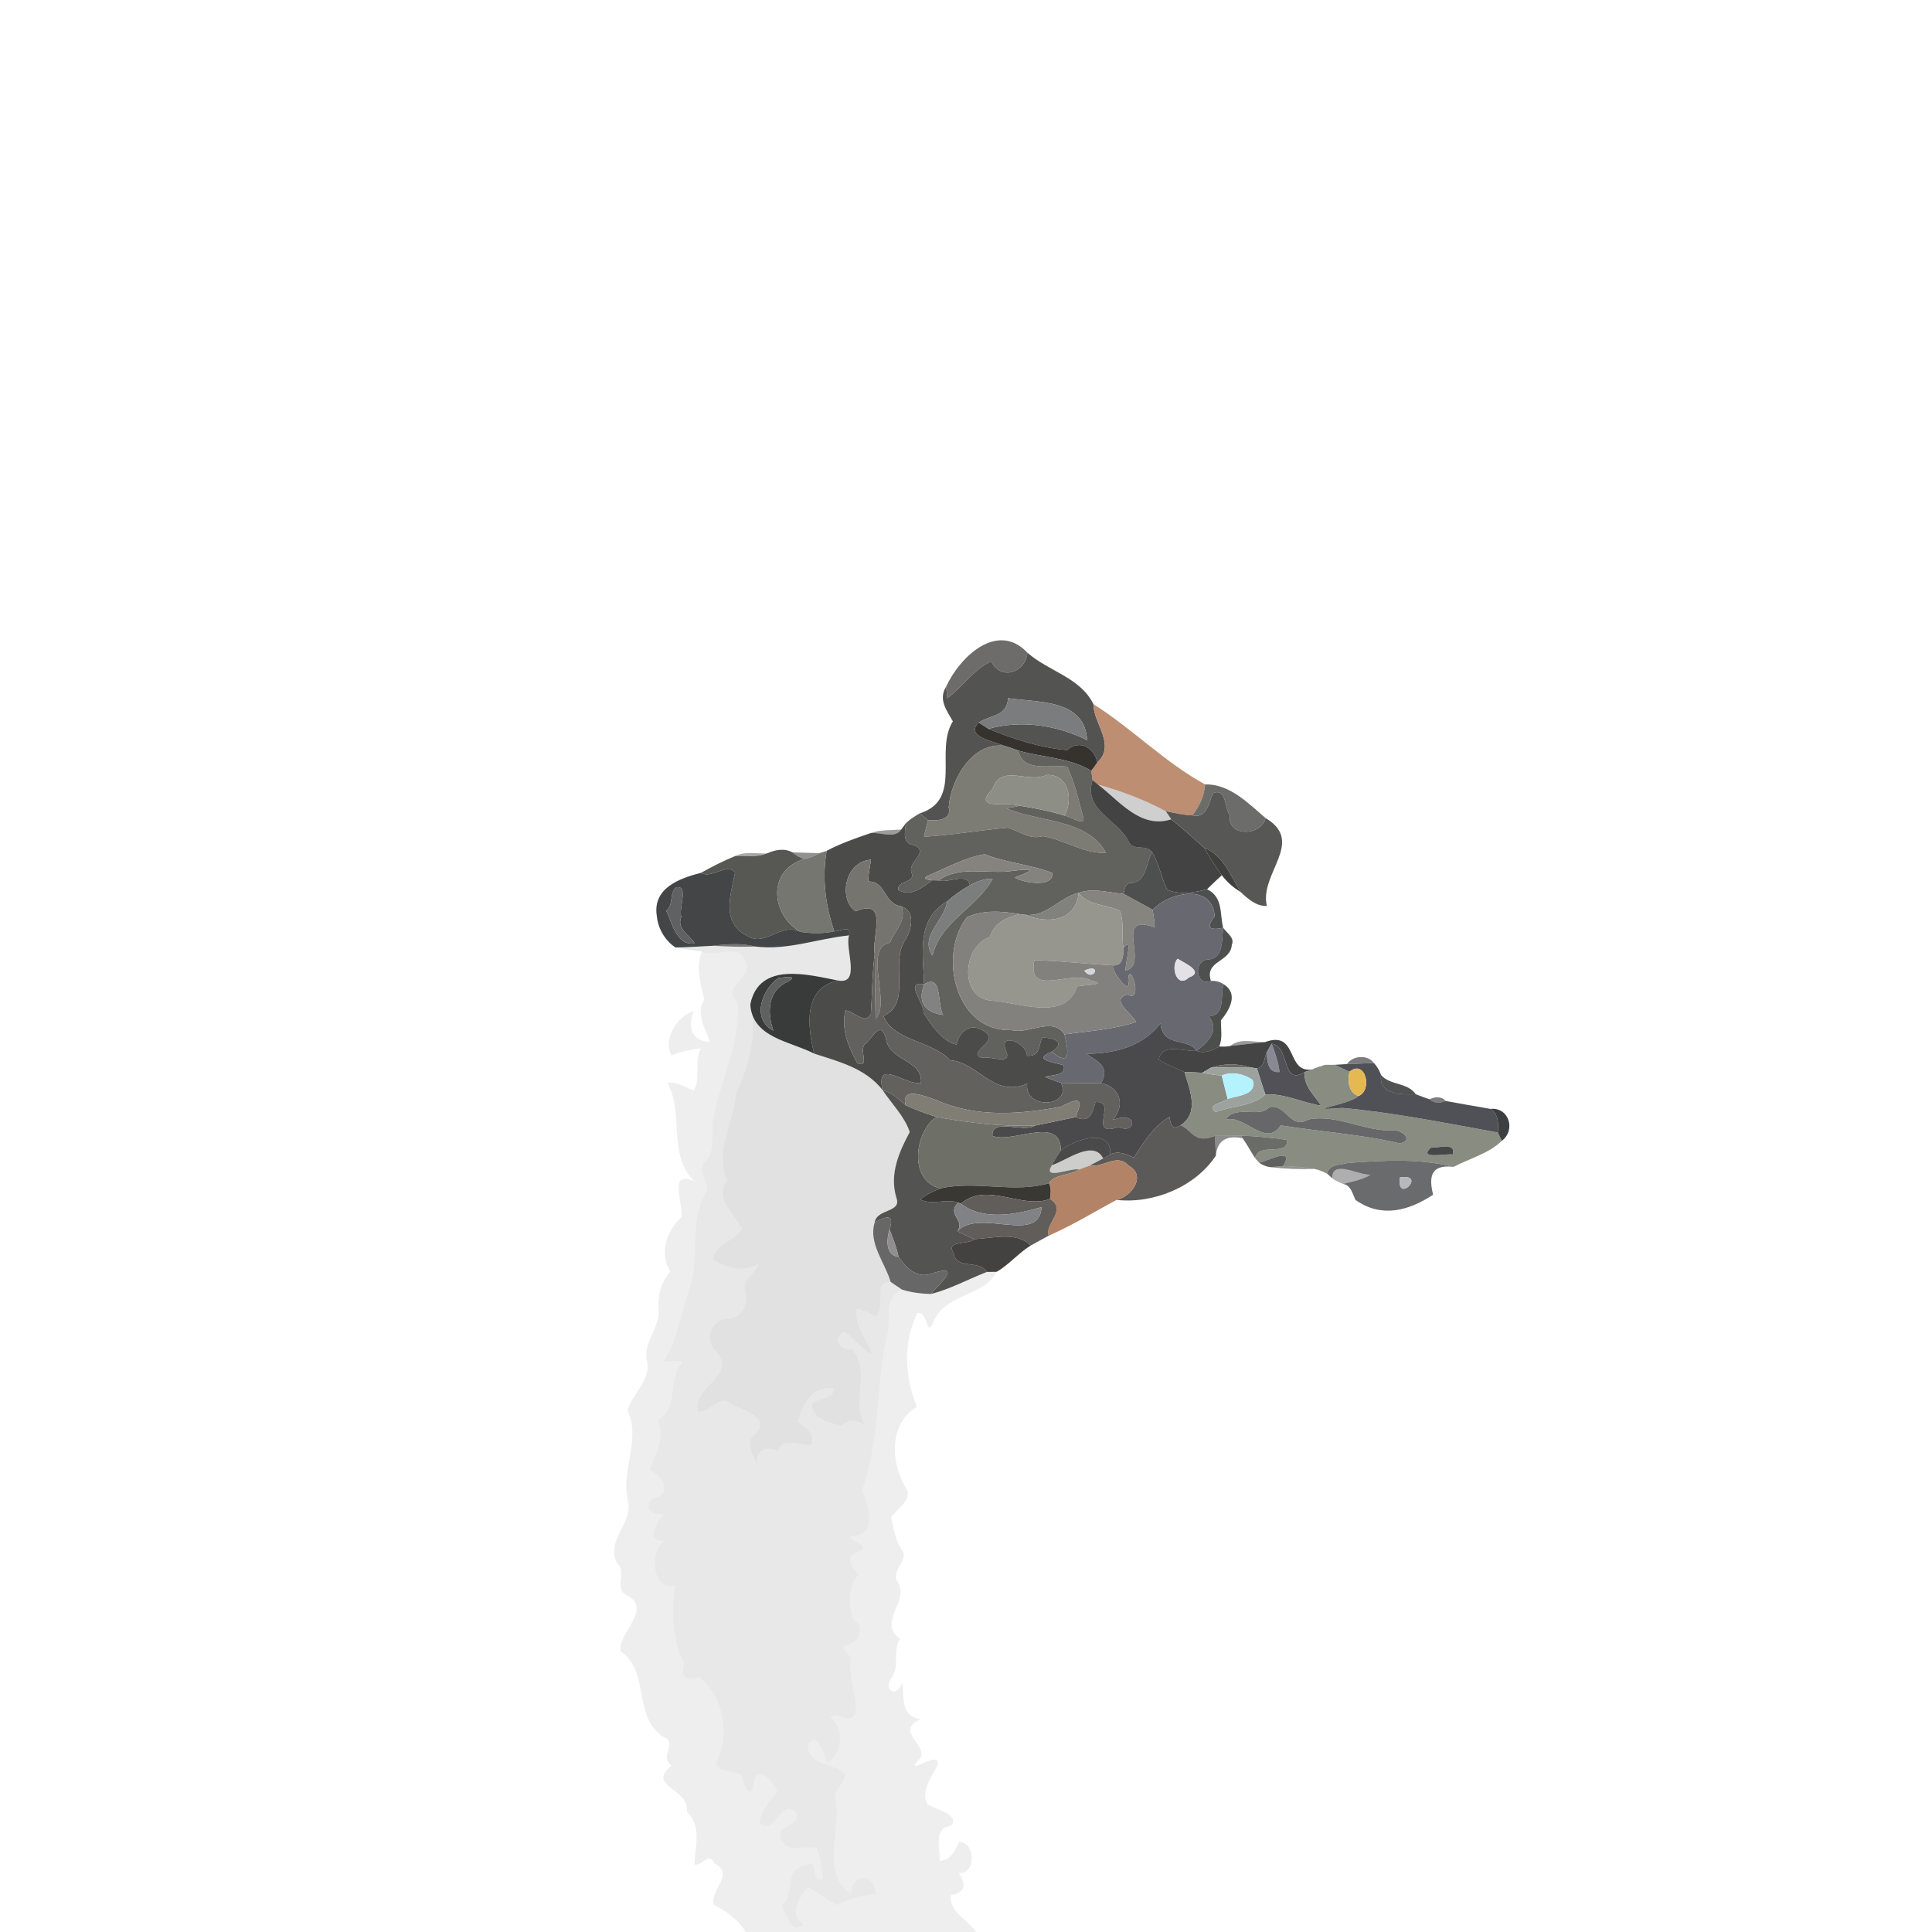 <?xml version="1.0" encoding="UTF-8" ?>
<!DOCTYPE svg PUBLIC "-//W3C//DTD SVG 1.1//EN" "http://www.w3.org/Graphics/SVG/1.1/DTD/svg11.dtd">
<svg width="512pt" height="512pt" viewBox="0 0 512 512" version="1.1" xmlns="http://www.w3.org/2000/svg">
<g id="#696867f7">
<path fill="#696867" opacity="0.97" d=" M 250.76 181.91 C 254.34 174.11 264.31 164.53 272.28 172.97 C 271.86 178.18 265.25 180.55 262.68 175.27 C 258.05 177.38 255.10 182.02 251.04 185.05 C 250.97 184.26 250.83 182.69 250.76 181.91 Z" />
</g>
<g id="#535351fb">
<path fill="#535351" opacity="1.00" d=" M 272.28 172.97 C 277.78 177.86 286.30 179.53 289.77 186.60 C 289.70 191.58 295.86 197.47 290.81 202.03 C 290.03 198.13 286.03 195.85 282.81 198.77 C 275.67 198.19 268.60 195.84 261.94 193.15 C 270.71 190.68 280.25 192.22 288.10 196.15 C 287.45 185.25 275.36 186.22 267.16 185.03 C 266.78 189.98 262.61 189.36 259.37 191.49 C 255.57 195.19 263.67 196.63 266.24 197.66 C 257.72 196.51 252.01 206.48 251.42 213.91 C 252.32 217.33 248.34 217.57 245.94 217.36 C 245.38 216.91 244.26 216.02 243.70 215.57 C 255.30 211.92 247.56 198.99 252.52 191.17 C 250.94 188.30 248.55 185.44 250.76 181.91 C 250.83 182.69 250.97 184.26 251.04 185.05 C 255.10 182.02 258.05 177.38 262.68 175.27 C 265.25 180.55 271.86 178.18 272.28 172.97 Z" />
</g>
<g id="#7a7c7dff">
<path fill="#7a7c7d" opacity="1.00" d=" M 267.16 185.03 C 275.36 186.22 287.45 185.25 288.10 196.15 C 280.25 192.22 270.71 190.68 261.94 193.15 C 261.30 192.73 260.01 191.90 259.37 191.49 C 262.61 189.36 266.78 189.98 267.16 185.03 Z" />
</g>
<g id="#bd8e71fb">
<path fill="#bd8e71" opacity="1.00" d=" M 290.81 202.03 C 295.86 197.47 289.70 191.58 289.77 186.60 C 300.04 193.10 308.68 202.04 319.35 207.87 C 319.17 210.93 317.85 213.71 315.96 216.08 C 313.58 216.01 311.26 215.43 308.94 214.98 C 303.25 211.91 297.17 209.64 290.95 207.90 C 290.60 207.60 289.90 207.02 289.54 206.73 C 289.42 205.91 289.30 205.09 289.19 204.27 C 289.75 203.54 290.29 202.79 290.81 202.03 Z" />
</g>
<g id="#36332fff">
<path fill="#36332f" opacity="1.00" d=" M 266.24 197.66 C 263.67 196.63 255.57 195.19 259.37 191.49 C 260.01 191.90 261.30 192.73 261.94 193.15 C 268.60 195.84 275.67 198.19 282.81 198.77 C 286.03 195.85 290.03 198.13 290.81 202.03 C 290.29 202.79 289.75 203.54 289.19 204.27 C 283.47 200.78 276.22 200.76 269.85 198.90 C 268.65 198.46 267.45 198.04 266.24 197.66 Z" />
</g>
<g id="#7c7c74ff">
<path fill="#7c7c74" opacity="1.00" d=" M 251.42 213.91 C 252.01 206.48 257.72 196.51 266.24 197.66 C 267.45 198.04 268.65 198.46 269.85 198.90 C 271.09 204.87 278.42 202.52 282.81 203.18 C 284.75 207.21 285.76 211.72 286.93 216.05 C 288.20 219.57 283.77 216.34 282.08 216.13 C 284.60 211.76 283.03 205.01 277.32 205.38 C 272.64 207.73 265.25 202.28 263.07 209.05 C 257.39 214.96 266.60 212.31 270.27 213.53 C 269.39 213.71 267.62 214.05 266.73 214.23 C 275.26 217.88 288.33 216.99 293.12 226.04 C 287.16 226.22 282.00 222.52 276.34 221.59 C 272.91 222.61 270.12 220.20 267.01 219.35 C 259.60 220.02 252.32 221.31 244.90 221.74 C 245.15 220.25 245.55 218.81 245.94 217.36 C 248.34 217.57 252.32 217.33 251.42 213.91 Z" />
</g>
<g id="#61615eff">
<path fill="#61615e" opacity="1.00" d=" M 269.85 198.90 C 276.22 200.76 283.47 200.78 289.19 204.27 C 289.30 205.09 289.42 205.91 289.54 206.73 C 287.05 214.78 296.11 217.05 299.11 222.97 C 300.12 225.66 303.81 223.60 305.31 225.83 C 303.71 228.57 303.87 233.49 300.00 233.98 C 298.17 233.89 298.01 235.49 297.77 236.90 C 293.81 236.57 289.71 235.23 285.85 236.61 C 280.77 237.83 277.41 243.02 271.78 242.44 C 271.38 242.39 270.58 242.29 270.17 242.25 C 265.58 241.47 260.62 241.08 256.26 243.06 C 248.49 252.98 253.14 273.57 268.02 272.97 C 272.49 274.23 278.96 269.28 282.10 274.11 C 283.24 278.72 283.75 282.91 278.75 278.73 C 282.54 276.29 279.41 274.89 276.18 275.01 C 275.16 277.33 275.73 280.01 272.16 279.79 C 272.17 276.22 264.47 273.44 266.57 278.38 C 268.40 282.59 262.50 279.67 260.14 280.35 C 256.31 278.68 264.59 276.15 261.34 273.67 C 257.61 270.56 254.11 273.17 253.52 276.84 C 249.54 275.92 246.88 271.66 244.71 268.37 C 245.19 266.23 239.39 259.79 244.91 260.85 C 242.92 266.16 245.65 268.35 249.95 268.98 C 248.26 266.10 249.84 257.87 244.91 260.85 C 244.65 253.06 242.68 243.65 251.01 238.88 C 250.49 243.81 243.58 248.05 247.10 253.22 C 249.36 244.08 258.82 240.63 263.07 232.86 C 260.90 232.84 258.89 233.58 257.03 234.62 C 256.40 231.01 251.30 234.17 248.71 233.31 C 254.01 229.52 260.99 231.44 267.04 230.95 C 277.50 229.57 271.22 231.55 268.91 232.55 C 271.51 234.12 279.32 235.22 278.87 231.32 C 273.03 229.09 266.71 228.67 260.93 226.39 C 255.73 227.25 250.95 229.94 246.14 231.97 C 244.58 232.66 244.89 233.09 247.07 233.28 C 244.39 235.21 241.50 237.73 238.05 235.88 C 237.65 233.17 242.63 234.17 241.60 231.34 C 240.32 228.38 246.53 225.88 242.27 223.96 C 239.16 223.67 239.72 220.77 240.09 218.13 C 241.15 217.10 242.42 216.32 243.70 215.57 C 244.26 216.02 245.38 216.91 245.94 217.36 C 245.55 218.81 245.15 220.25 244.90 221.74 C 252.32 221.31 259.60 220.02 267.01 219.35 C 270.12 220.20 272.91 222.61 276.34 221.59 C 282.00 222.52 287.16 226.22 293.12 226.04 C 288.33 216.99 275.26 217.88 266.73 214.23 C 267.62 214.05 269.39 213.71 270.27 213.53 C 274.25 214.15 278.23 214.94 282.08 216.13 C 283.77 216.34 288.20 219.57 286.93 216.05 C 285.76 211.72 284.75 207.21 282.81 203.18 C 278.42 202.52 271.09 204.87 269.85 198.90 Z" />
</g>
<g id="#8d8e85ff">
<path fill="#8d8e85" opacity="1.00" d=" M 263.07 209.05 C 265.25 202.28 272.64 207.73 277.32 205.38 C 283.03 205.01 284.60 211.76 282.08 216.13 C 278.23 214.94 274.25 214.15 270.27 213.53 C 266.60 212.31 257.39 214.96 263.07 209.05 Z" />
</g>
<g id="#040404c0">
<path fill="#040404" opacity="0.75" d=" M 299.11 222.97 C 296.11 217.05 287.05 214.78 289.54 206.73 C 289.90 207.02 290.60 207.60 290.95 207.90 C 296.55 212.13 302.23 219.79 310.40 217.12 C 313.41 219.53 316.25 222.15 319.16 224.69 C 320.50 227.23 322.11 229.61 323.80 231.94 C 322.46 233.14 321.16 234.40 319.88 235.66 C 316.43 236.57 312.82 237.20 309.33 235.81 C 307.72 232.59 307.22 228.91 305.31 225.83 C 303.81 223.60 300.12 225.66 299.11 222.97 Z" />
</g>
<g id="#07050431">
<path fill="#070504" opacity="0.19" d=" M 290.95 207.90 C 297.17 209.64 303.25 211.91 308.94 214.98 C 309.30 215.52 310.03 216.58 310.40 217.12 C 302.23 219.79 296.55 212.13 290.95 207.90 Z" />
</g>
<g id="#696967fa">
<path fill="#696967" opacity="0.98" d=" M 319.35 207.87 C 325.85 207.72 330.82 212.88 335.38 216.79 C 334.34 221.60 325.17 221.90 325.91 216.04 C 324.50 214.36 325.13 208.68 321.44 210.20 C 320.39 212.78 319.76 217.02 315.96 216.08 C 317.85 213.71 319.17 210.93 319.35 207.87 Z" />
</g>
<g id="#575755fb">
<path fill="#575755" opacity="1.00" d=" M 321.44 210.20 C 325.13 208.68 324.50 214.36 325.91 216.04 C 325.17 221.90 334.34 221.60 335.38 216.79 C 346.04 223.13 333.68 231.42 335.73 240.10 C 332.88 240.18 330.70 238.18 328.75 236.38 C 326.10 232.08 324.25 226.68 319.16 224.69 C 316.25 222.15 313.41 219.53 310.40 217.12 C 310.03 216.58 309.30 215.52 308.94 214.98 C 311.26 215.43 313.58 216.01 315.96 216.08 C 319.76 217.02 320.39 212.78 321.44 210.20 Z" />
</g>
<g id="#4b4c4afd">
<path fill="#4b4c4a" opacity="1.00" d=" M 238.83 219.83 C 239.15 219.40 239.77 218.56 240.09 218.13 C 239.72 220.77 239.16 223.67 242.27 223.96 C 246.53 225.88 240.32 228.38 241.60 231.34 C 242.63 234.17 237.65 233.17 238.05 235.88 C 241.50 237.73 244.39 235.21 247.07 233.28 C 247.48 233.29 248.30 233.30 248.71 233.31 C 251.30 234.17 256.40 231.01 257.03 234.62 C 254.87 235.81 252.85 237.24 251.01 238.88 C 242.68 243.65 244.65 253.06 244.91 260.85 C 239.39 259.79 245.19 266.23 244.71 268.37 C 246.88 271.66 249.54 275.92 253.52 276.84 C 254.11 273.17 257.61 270.56 261.34 273.67 C 264.59 276.15 256.31 278.68 260.14 280.35 C 262.50 279.67 268.40 282.59 266.57 278.38 C 264.47 273.44 272.17 276.22 272.16 279.79 C 275.73 280.01 275.16 277.33 276.18 275.01 C 279.41 274.89 282.54 276.29 278.75 278.73 C 273.42 280.87 279.03 281.42 281.90 282.30 C 282.63 285.18 278.63 284.82 276.86 285.39 C 278.28 285.96 279.74 286.45 281.19 286.97 C 284.21 293.54 271.30 294.18 272.22 287.18 C 263.17 291.04 259.26 281.49 251.82 280.99 C 246.86 275.70 236.92 276.01 234.11 269.24 C 241.83 265.84 235.66 255.23 239.96 248.99 C 241.59 246.35 242.68 241.57 238.96 240.21 C 234.09 239.59 234.88 233.44 230.09 233.62 C 230.08 231.67 230.56 229.76 230.82 227.83 C 223.74 228.32 222.16 238.46 226.76 241.51 C 235.70 237.75 230.93 248.40 231.81 252.79 C 231.13 258.09 231.16 263.44 230.78 268.77 C 229.14 271.77 226.31 267.85 224.03 267.79 C 222.88 272.81 224.86 277.50 227.21 281.76 C 230.81 283.21 227.28 277.84 229.47 276.52 C 231.25 275.02 233.63 269.67 234.95 275.99 C 236.31 281.15 244.68 281.13 244.06 287.04 C 239.68 287.55 232.00 280.29 233.90 288.89 C 229.39 283.11 222.40 281.37 215.79 279.23 C 213.91 272.03 212.87 261.47 222.26 259.88 C 228.18 260.80 223.87 251.43 225.00 247.89 C 225.74 244.97 222.65 246.83 221.10 246.81 C 218.71 239.90 217.82 232.61 219.07 225.47 C 222.80 223.52 226.78 222.11 230.75 220.77 C 233.42 220.49 237.11 222.37 238.83 219.83 Z" />
</g>
<g id="#1516156c">
<path fill="#151615" opacity="0.42" d=" M 230.75 220.77 C 233.34 219.84 236.11 220.05 238.83 219.83 C 237.11 222.37 233.42 220.49 230.75 220.77 Z" />
</g>
<g id="#575754fc">
<path fill="#575754" opacity="1.00" d=" M 203.23 226.17 C 205.43 225.21 207.80 224.70 210.04 225.89 C 210.93 226.69 211.94 227.28 213.08 227.66 C 203.08 230.71 204.45 242.61 212.11 246.95 C 206.76 244.35 202.91 251.12 197.99 247.99 C 191.03 244.51 193.64 237.11 194.80 231.19 C 192.53 228.57 188.77 232.98 185.73 231.33 C 188.68 229.67 191.70 228.14 194.83 226.86 C 197.63 226.76 200.57 227.28 203.23 226.17 Z" />
</g>
<g id="#363635f3">
<path fill="#363635" opacity="0.95" d=" M 319.16 224.69 C 324.25 226.68 326.10 232.08 328.75 236.38 C 326.85 235.20 325.13 233.74 323.80 231.94 C 322.11 229.61 320.50 227.23 319.16 224.69 Z" />
</g>
<g id="#1413135e">
<path fill="#141313" opacity="0.37" d=" M 194.83 226.86 C 197.44 225.57 200.40 226.25 203.23 226.17 C 200.57 227.28 197.63 226.76 194.83 226.86 Z" />
</g>
<g id="#23242380">
<path fill="#232423" opacity="0.50" d=" M 210.04 225.89 C 211.81 225.95 215.36 226.06 217.13 226.11 C 215.88 226.87 214.49 227.35 213.08 227.66 C 211.94 227.28 210.93 226.69 210.04 225.89 Z" />
</g>
<g id="#75766fff">
<path fill="#75766f" opacity="1.00" d=" M 217.13 226.11 C 217.61 225.95 218.58 225.63 219.07 225.47 C 217.82 232.61 218.71 239.90 221.10 246.81 C 218.13 247.48 215.10 247.41 212.11 246.95 C 204.45 242.61 203.08 230.71 213.08 227.66 C 214.49 227.35 215.88 226.87 217.13 226.11 Z" />
</g>
<g id="#85837dff">
<path fill="#85837d" opacity="1.00" d=" M 246.14 231.97 C 250.95 229.94 255.73 227.25 260.93 226.39 C 266.71 228.67 273.03 229.09 278.87 231.32 C 279.32 235.22 271.51 234.12 268.91 232.55 C 271.22 231.55 277.50 229.57 267.04 230.95 C 260.99 231.44 254.01 229.52 248.71 233.31 C 248.30 233.30 247.48 233.29 247.07 233.28 C 244.89 233.09 244.58 232.66 246.14 231.97 Z" />
</g>
<g id="#474949f5">
<path fill="#474949" opacity="0.96" d=" M 305.31 225.83 C 307.22 228.91 307.72 232.59 309.33 235.81 C 312.82 237.20 316.43 236.57 319.88 235.66 C 324.19 237.72 323.22 242.23 324.16 245.88 C 320.51 246.65 319.53 245.84 321.89 242.87 C 321.42 234.05 309.93 236.32 305.47 241.11 C 302.89 239.72 300.35 238.27 297.77 236.90 C 298.01 235.49 298.17 233.89 300.00 233.98 C 303.87 233.49 303.71 228.57 305.31 225.83 Z" />
</g>
<g id="#76746eff">
<path fill="#76746e" opacity="1.00" d=" M 226.76 241.51 C 222.16 238.46 223.74 228.32 230.82 227.83 C 230.56 229.76 230.08 231.67 230.09 233.62 C 234.88 233.44 234.09 239.59 238.96 240.21 C 240.21 244.31 237.08 246.53 235.86 249.81 C 228.53 251.05 236.27 266.03 232.04 269.98 C 231.92 264.24 231.88 258.52 231.81 252.79 C 230.93 248.40 235.70 237.75 226.76 241.51 Z" />
</g>
<g id="#3f4041f8">
<path fill="#3f4041" opacity="0.97" d=" M 185.73 231.33 C 188.77 232.98 192.53 228.57 194.80 231.19 C 193.64 237.11 191.03 244.51 197.99 247.99 C 202.91 251.12 206.76 244.35 212.11 246.95 C 215.10 247.41 218.13 247.48 221.10 246.81 C 222.65 246.83 225.74 244.97 225.00 247.89 C 216.70 248.74 208.66 251.90 200.22 250.85 C 196.41 249.87 192.55 250.19 188.71 250.65 C 185.46 250.82 182.24 251.05 178.99 251.09 C 176.17 249.18 174.38 246.08 174.06 242.71 C 172.92 235.45 179.91 232.78 185.73 231.33 M 179.21 235.14 C 177.28 236.72 178.60 239.91 176.52 241.36 C 177.75 243.11 178.94 250.88 184.13 250.02 C 182.68 247.70 179.23 246.18 180.54 243.00 C 179.83 240.65 182.57 234.52 179.21 235.14 Z" />
</g>
<g id="#7c7d7dff">
<path fill="#7c7d7d" opacity="1.00" d=" M 257.03 234.62 C 258.89 233.58 260.90 232.84 263.07 232.86 C 258.82 240.63 249.36 244.08 247.10 253.22 C 243.58 248.05 250.49 243.81 251.01 238.88 C 252.85 237.24 254.87 235.81 257.03 234.62 Z" />
</g>
<g id="#606163ff">
<path fill="#606163" opacity="1.00" d=" M 179.21 235.14 C 182.57 234.52 179.83 240.65 180.54 243.00 C 179.23 246.18 182.68 247.70 184.13 250.02 C 178.94 250.88 177.75 243.11 176.52 241.36 C 178.60 239.91 177.28 236.72 179.21 235.14 Z" />
</g>
<g id="#85847fff">
<path fill="#85847f" opacity="1.00" d=" M 285.85 236.61 C 289.71 235.23 293.81 236.57 297.77 236.90 C 300.35 238.27 302.89 239.72 305.47 241.11 C 305.72 242.65 305.95 244.20 306.01 245.77 C 294.66 241.59 304.89 255.71 298.28 257.22 C 298.20 254.90 300.42 247.81 297.74 251.20 C 297.05 247.98 298.08 244.45 296.73 241.37 C 293.19 239.59 288.32 240.09 285.85 236.61 Z" />
</g>
<g id="#81817dff">
<path fill="#81817d" opacity="1.00" d=" M 271.78 242.44 C 277.41 243.02 280.77 237.83 285.85 236.61 C 285.13 244.19 277.59 244.91 271.78 242.44 Z" />
</g>
<g id="#96958eff">
<path fill="#96958e" opacity="1.00" d=" M 285.85 236.61 C 288.32 240.09 293.19 239.59 296.73 241.37 C 298.08 244.45 297.05 247.98 297.74 251.20 C 297.76 253.01 297.65 256.03 295.13 255.83 C 288.12 255.48 281.14 254.63 274.12 254.45 C 272.08 264.56 283.74 256.84 289.08 259.84 C 293.80 260.91 288.43 260.92 285.45 261.39 C 282.31 270.95 269.67 265.48 262.78 265.19 C 254.08 264.47 255.10 250.73 262.32 248.30 C 263.45 244.60 266.68 243.14 270.17 242.25 C 270.58 242.29 271.38 242.39 271.78 242.44 C 277.59 244.91 285.13 244.19 285.85 236.61 Z" />
</g>
<g id="#676870ff">
<path fill="#676870" opacity="1.00" d=" M 305.47 241.11 C 309.93 236.32 321.42 234.05 321.89 242.87 C 319.53 245.84 320.51 246.65 324.16 245.88 C 323.75 248.90 324.35 254.08 320.15 254.27 C 316.26 254.43 316.71 261.50 320.90 259.95 C 322.17 259.88 323.29 260.17 324.26 260.83 C 323.33 263.88 324.87 269.03 320.37 269.35 C 323.33 272.98 320.12 276.30 317.08 278.48 C 314.99 274.96 308.06 277.69 307.55 271.20 C 302.70 277.43 295.38 279.23 287.80 279.26 C 290.96 281.25 294.27 282.80 291.79 287.04 C 288.24 287.00 284.73 287.04 281.19 286.97 C 279.74 286.45 278.28 285.96 276.86 285.39 C 278.63 284.82 282.63 285.18 281.90 282.30 C 279.03 281.42 273.42 280.87 278.75 278.73 C 283.75 282.91 283.24 278.72 282.10 274.11 C 288.44 273.26 294.96 272.85 301.07 270.84 C 300.05 268.63 294.05 264.98 298.72 263.55 C 303.41 266.13 299.02 253.47 298.98 260.05 C 299.83 264.58 293.76 256.31 295.13 255.83 C 297.65 256.03 297.76 253.01 297.74 251.20 C 300.42 247.81 298.20 254.90 298.28 257.22 C 304.89 255.71 294.66 241.59 306.01 245.77 C 305.95 244.20 305.72 242.65 305.47 241.11 M 312.10 254.08 C 310.11 255.95 311.85 262.15 315.03 259.06 C 319.35 257.54 313.88 255.24 312.10 254.08 Z" />
</g>
<g id="#62615eff">
<path fill="#62615e" opacity="1.00" d=" M 238.96 240.21 C 242.68 241.57 241.59 246.35 239.96 248.99 C 235.66 255.23 241.83 265.84 234.11 269.24 C 236.92 276.01 246.86 275.70 251.82 280.99 C 259.26 281.49 263.17 291.04 272.22 287.18 C 271.30 294.18 284.21 293.54 281.19 286.97 C 284.73 287.04 288.24 287.00 291.79 287.04 C 296.97 288.10 298.25 292.88 294.93 296.77 C 302.15 294.24 300.78 300.90 296.53 298.62 C 287.75 301.72 296.52 291.38 290.28 292.08 C 289.57 295.08 288.65 297.74 285.09 296.05 C 285.75 293.76 288.29 289.38 281.19 293.29 C 270.29 295.32 258.74 296.22 248.32 291.60 C 245.74 290.77 238.67 287.52 239.99 292.90 C 238.17 291.26 236.36 289.51 233.90 288.89 C 232.00 280.29 239.68 287.55 244.06 287.04 C 244.68 281.13 236.31 281.15 234.95 275.99 C 233.63 269.67 231.25 275.02 229.47 276.52 C 227.28 277.84 230.81 283.21 227.21 281.76 C 224.86 277.50 222.88 272.81 224.03 267.79 C 226.31 267.85 229.14 271.77 230.78 268.77 C 231.16 263.44 231.13 258.09 231.81 252.79 C 231.88 258.52 231.92 264.24 232.04 269.98 C 236.27 266.03 228.53 251.05 235.86 249.81 C 237.08 246.53 240.21 244.31 238.96 240.21 Z" />
</g>
<g id="#82817eff">
<path fill="#82817e" opacity="1.00" d=" M 256.26 243.06 C 260.62 241.08 265.58 241.47 270.17 242.25 C 266.68 243.14 263.45 244.60 262.32 248.30 C 255.10 250.73 254.08 264.47 262.78 265.19 C 269.67 265.48 282.31 270.95 285.45 261.39 C 288.43 260.92 293.80 260.91 289.08 259.84 C 283.74 256.84 272.08 264.56 274.12 254.45 C 281.14 254.63 288.12 255.48 295.13 255.83 C 293.76 256.31 299.83 264.58 298.98 260.05 C 299.02 253.47 303.41 266.13 298.72 263.55 C 294.05 264.98 300.05 268.63 301.07 270.84 C 294.96 272.85 288.44 273.26 282.10 274.11 C 278.96 269.28 272.49 274.23 268.02 272.97 C 253.14 273.57 248.49 252.98 256.26 243.06 M 287.34 257.24 C 289.81 260.55 292.24 254.97 287.34 257.24 Z" />
</g>
<g id="#3d3e3ee9">
<path fill="#3d3e3e" opacity="0.91" d=" M 324.16 245.88 C 325.10 247.23 327.30 248.53 326.44 250.40 C 326.12 255.07 319.14 254.51 320.90 259.95 C 316.71 261.50 316.26 254.43 320.15 254.27 C 324.35 254.08 323.75 248.90 324.16 245.88 Z" />
</g>
<g id="#00000017">
<path fill="#000000" opacity="0.09" d=" M 200.22 250.85 C 208.66 251.90 216.70 248.74 225.00 247.89 C 223.87 251.43 228.18 260.80 222.26 259.88 C 214.13 258.29 201.17 254.72 198.84 266.14 C 200.56 274.33 198.71 282.24 195.00 289.86 C 194.59 297.57 189.04 305.32 192.80 312.84 C 188.89 317.37 194.74 321.69 196.70 325.71 C 194.59 328.84 189.30 329.92 189.01 333.78 C 192.85 336.13 197.01 337.29 201.08 334.82 C 200.43 337.48 196.86 338.84 197.40 341.76 C 198.45 345.06 196.99 349.04 193.28 349.47 C 188.69 349.35 186.19 354.87 189.82 358.16 C 195.45 364.70 183.48 367.32 184.95 374.09 C 188.44 374.60 190.52 369.04 193.81 372.16 C 196.95 373.54 204.52 375.84 200.13 380.12 C 197.05 382.32 199.71 385.56 200.70 388.17 C 200.41 384.48 202.17 382.96 206.37 384.55 C 207.36 380.43 212.02 383.27 215.01 382.89 C 215.87 379.85 213.69 378.20 211.38 376.83 C 212.83 371.88 215.06 367.25 221.08 367.94 C 220.85 370.85 216.91 370.37 215.11 372.07 C 215.34 376.15 219.62 376.92 222.85 377.78 C 224.97 376.22 227.15 376.14 229.24 377.83 C 225.20 371.21 231.15 363.89 225.70 357.40 C 222.27 358.09 220.33 354.19 223.96 352.89 C 226.36 354.95 228.45 357.39 231.16 359.08 C 229.85 354.98 226.39 351.46 226.98 346.88 C 228.85 347.02 230.44 348.05 232.09 348.82 C 234.88 346.40 231.16 339.39 236.03 339.73 C 237.03 340.41 238.03 341.08 239.04 341.76 C 233.44 344.38 236.72 350.24 234.79 354.62 C 232.17 368.06 233.13 382.13 228.38 395.05 C 230.14 398.87 232.60 405.55 226.89 407.00 C 221.10 407.38 232.63 409.42 227.23 411.26 C 223.81 412.59 225.63 415.53 227.57 417.29 C 224.47 420.47 224.99 425.25 225.95 429.07 C 229.12 430.58 227.91 435.11 224.78 435.78 C 221.76 436.06 224.99 438.12 225.49 439.50 C 224.69 444.34 226.98 449.00 226.78 453.72 C 225.39 457.64 222.13 453.21 220.02 455.09 C 223.67 458.30 223.42 464.22 219.35 467.00 C 218.10 465.03 217.12 458.68 214.11 462.20 C 213.76 468.12 221.01 466.94 223.85 470.23 C 224.12 472.83 220.25 474.45 221.50 477.35 C 222.92 485.53 217.29 496.32 225.53 501.92 C 225.82 496.27 231.81 496.31 232.07 501.88 C 228.56 502.40 225.12 502.99 221.97 504.86 C 219.22 503.49 216.79 501.57 214.11 500.11 C 211.70 503.08 208.82 507.19 212.99 510.00 C 209.51 513.01 208.50 507.27 207.17 504.98 C 211.04 501.75 207.36 495.72 213.38 494.39 C 217.49 491.85 214.40 499.11 218.06 497.99 C 217.94 495.15 217.40 492.31 216.39 489.65 C 213.17 488.98 209.07 491.34 207.18 487.71 C 204.85 483.27 212.72 484.37 210.88 480.21 C 206.76 476.43 205.22 487.03 201.15 482.93 C 201.98 479.86 203.86 477.28 205.98 474.98 C 205.15 471.91 200.03 466.96 199.73 472.87 C 198.76 477.49 196.82 472.52 196.50 470.35 C 194.00 468.99 188.02 469.81 190.55 465.47 C 193.37 458.34 191.21 448.65 185.04 444.36 C 181.53 445.66 180.40 444.34 181.31 440.79 C 178.06 434.65 177.90 426.96 178.91 420.05 C 173.32 422.17 171.69 411.71 176.01 408.40 C 170.69 408.47 174.20 403.49 175.85 401.15 C 172.28 402.40 170.15 398.07 173.83 396.80 C 178.39 395.60 175.19 390.71 172.16 389.66 C 173.85 385.42 176.14 381.37 174.43 376.44 C 180.14 372.57 176.77 365.50 180.93 360.88 C 179.26 360.43 177.52 360.80 175.83 360.80 C 179.60 355.08 180.42 347.96 182.76 341.57 C 185.48 333.46 182.60 324.39 186.76 316.68 C 188.89 313.81 184.35 310.52 186.86 307.86 C 190.02 304.75 188.22 299.85 189.12 295.99 C 191.07 285.87 196.49 275.84 195.45 265.47 C 190.89 261.10 200.16 259.14 197.44 254.64 C 195.78 249.70 189.76 253.87 185.99 252.16 C 183.64 251.87 181.31 251.51 178.99 251.09 C 182.24 251.05 185.46 250.82 188.71 250.65 C 192.53 250.82 196.38 250.99 200.22 250.85 Z" />
</g>
<g id="#18171497">
<path fill="#181714" opacity="0.59" d=" M 188.71 250.65 C 192.55 250.19 196.41 249.87 200.22 250.85 C 196.38 250.99 192.53 250.82 188.71 250.65 Z" />
</g>
<g id="#00000011">
<path fill="#000000" opacity="0.07" d=" M 185.99 252.16 C 189.76 253.87 195.78 249.70 197.44 254.64 C 200.16 259.14 190.89 261.10 195.45 265.47 C 196.49 275.84 191.07 285.87 189.12 295.99 C 188.22 299.85 190.02 304.75 186.86 307.86 C 184.35 310.52 188.89 313.81 186.76 316.68 C 182.60 324.39 185.48 333.46 182.76 341.57 C 180.42 347.96 179.60 355.08 175.83 360.80 C 177.52 360.80 179.26 360.43 180.93 360.88 C 176.77 365.50 180.14 372.57 174.43 376.44 C 176.14 381.37 173.85 385.42 172.16 389.66 C 175.19 390.71 178.39 395.60 173.83 396.80 C 170.15 398.07 172.28 402.40 175.85 401.15 C 174.20 403.49 170.69 408.47 176.01 408.40 C 171.69 411.71 173.32 422.17 178.91 420.05 C 177.90 426.96 178.06 434.65 181.31 440.79 C 180.40 444.34 181.53 445.66 185.04 444.36 C 191.21 448.65 193.37 458.34 190.55 465.47 C 188.02 469.81 194.00 468.99 196.50 470.35 C 196.82 472.52 198.76 477.49 199.73 472.87 C 200.03 466.96 205.15 471.91 205.98 474.98 C 203.86 477.28 201.98 479.86 201.15 482.93 C 205.22 487.03 206.76 476.43 210.88 480.21 C 212.72 484.37 204.85 483.27 207.18 487.71 C 209.07 491.34 213.17 488.98 216.39 489.65 C 217.40 492.31 217.94 495.15 218.06 497.99 C 214.40 499.11 217.49 491.85 213.38 494.39 C 207.36 495.72 211.04 501.75 207.17 504.98 C 208.50 507.27 209.51 513.01 212.99 510.00 C 208.82 507.19 211.70 503.08 214.11 500.11 C 216.79 501.57 219.22 503.49 221.97 504.86 C 225.12 502.99 228.56 502.40 232.07 501.88 C 231.81 496.31 225.82 496.27 225.53 501.92 C 217.29 496.32 222.92 485.53 221.50 477.35 C 220.25 474.45 224.12 472.83 223.85 470.23 C 221.01 466.94 213.76 468.12 214.11 462.20 C 217.12 458.68 218.10 465.03 219.35 467.00 C 223.42 464.22 223.67 458.30 220.02 455.09 C 222.13 453.21 225.39 457.64 226.78 453.72 C 226.98 449.00 224.69 444.34 225.49 439.50 C 224.99 438.12 221.76 436.06 224.78 435.78 C 227.91 435.11 229.12 430.58 225.95 429.07 C 224.99 425.25 224.47 420.47 227.57 417.29 C 225.63 415.53 223.81 412.59 227.23 411.26 C 232.63 409.42 221.10 407.38 226.89 407.00 C 232.60 405.55 230.14 398.87 228.38 395.05 C 233.13 382.13 232.17 368.06 234.79 354.62 C 236.72 350.24 233.44 344.38 239.04 341.76 C 241.52 342.54 244.09 342.85 246.71 342.93 C 251.69 341.68 256.59 339.00 261.54 337.08 C 262.18 337.07 263.47 337.06 264.11 337.05 C 260.79 343.63 250.09 342.94 247.36 350.37 C 245.39 354.83 245.97 347.22 243.09 348.01 C 239.17 356.01 239.83 364.95 243.00 372.86 C 235.64 377.17 235.95 387.33 239.96 394.16 C 242.25 397.37 237.70 399.72 236.15 402.14 C 236.81 405.34 237.43 408.63 239.35 411.35 C 240.33 414.09 235.97 416.49 237.82 419.15 C 241.32 424.02 232.38 429.96 238.45 434.29 C 236.58 437.50 238.43 441.37 236.42 444.40 C 233.76 447.81 237.52 450.34 239.08 445.89 C 239.84 450.15 238.31 454.34 243.92 455.67 C 236.29 458.98 247.82 463.10 242.95 466.90 C 240.24 470.56 249.02 463.63 248.55 467.60 C 247.00 470.72 243.84 474.87 245.81 478.14 C 247.84 479.44 254.59 480.95 252.04 483.85 C 247.27 484.44 249.13 489.64 249.05 493.13 C 252.00 493.05 253.10 490.36 254.20 488.11 C 258.73 488.37 258.59 496.73 254.10 496.38 C 256.13 499.45 255.91 501.51 251.96 502.22 C 251.49 506.87 256.50 508.65 258.63 512.00 L 197.59 512.00 C 195.61 508.61 192.42 506.53 189.07 504.71 C 188.29 500.65 194.77 496.68 189.30 493.77 C 187.67 490.57 186.23 494.61 184.01 494.11 C 184.21 489.22 186.05 483.97 182.04 480.16 C 182.95 474.03 171.02 473.36 177.99 467.93 C 174.41 465.28 179.95 461.84 175.74 460.26 C 167.59 454.90 172.39 443.02 164.46 437.63 C 163.59 432.79 173.14 426.48 166.18 422.77 C 162.48 421.09 166.33 416.74 163.63 414.39 C 160.18 408.25 167.98 403.65 166.38 397.61 C 164.50 389.77 169.96 381.24 166.30 373.88 C 167.43 369.31 172.69 365.70 171.44 360.64 C 170.30 355.67 175.16 351.63 174.52 346.69 C 174.26 343.11 175.33 339.65 177.67 336.96 C 174.54 332.29 176.68 326.04 180.61 322.55 C 181.04 318.53 177.02 309.93 183.95 313.04 C 176.86 305.89 181.36 295.27 176.88 286.96 C 179.45 286.60 181.54 288.21 183.85 288.96 C 185.87 285.68 183.81 281.32 185.75 277.83 C 183.05 278.12 180.43 278.66 177.94 279.70 C 175.62 275.22 179.32 269.50 183.88 267.92 C 182.12 271.88 183.22 276.00 188.13 276.09 C 186.90 272.39 184.27 268.75 186.67 264.88 C 185.71 260.74 184.24 256.57 185.99 252.16 Z" />
</g>
<g id="#e3e1e5ff">
<path fill="#e3e1e5" opacity="1.00" d=" M 312.10 254.08 C 313.88 255.24 319.35 257.54 315.03 259.06 C 311.85 262.15 310.11 255.95 312.10 254.08 Z" />
</g>
<g id="#d2d6dcff">
<path fill="#d2d6dc" opacity="1.00" d=" M 287.34 257.24 C 292.24 254.97 289.81 260.55 287.34 257.24 Z" />
</g>
<g id="#313232f6">
<path fill="#313232" opacity="0.96" d=" M 198.84 266.14 C 201.17 254.72 214.13 258.29 222.26 259.88 C 212.87 261.47 213.91 272.03 215.79 279.23 C 209.41 275.94 199.31 275.02 198.84 266.14 M 206.25 259.21 C 201.87 262.28 199.08 270.06 204.95 273.14 C 203.23 268.14 203.43 262.47 208.97 260.04 C 211.79 258.36 207.45 259.04 206.25 259.21 Z" />
</g>
<g id="#616060ff">
<path fill="#616060" opacity="1.00" d=" M 206.25 259.21 C 207.45 259.04 211.79 258.36 208.97 260.04 C 203.43 262.47 203.23 268.14 204.95 273.14 C 199.08 270.06 201.87 262.28 206.25 259.21 Z" />
</g>
<g id="#828282ff">
<path fill="#828282" opacity="1.00" d=" M 244.91 260.85 C 249.84 257.87 248.26 266.10 249.95 268.98 C 245.65 268.35 242.92 266.16 244.91 260.85 Z" />
</g>
<g id="#393c38e5">
<path fill="#393c38" opacity="0.90" d=" M 324.26 260.83 C 328.33 263.32 325.85 267.63 323.56 270.40 C 323.53 272.72 324.04 275.09 323.11 277.33 C 321.23 278.41 319.23 279.31 317.08 278.48 C 320.12 276.30 323.33 272.98 320.37 269.35 C 324.87 269.03 323.33 263.88 324.26 260.83 Z" />
</g>
<g id="#0000001e">
<path fill="#000000" opacity="0.12" d=" M 195.00 289.86 C 198.71 282.24 200.56 274.33 198.84 266.14 C 199.31 275.02 209.41 275.94 215.79 279.23 C 222.40 281.37 229.39 283.11 233.90 288.89 C 236.30 292.56 239.71 295.82 241.09 300.00 C 238.19 305.40 235.68 311.16 237.54 317.39 C 239.08 321.43 232.38 320.21 231.79 323.97 C 230.10 329.54 234.52 334.57 236.03 339.73 C 231.16 339.39 234.88 346.40 232.09 348.82 C 230.44 348.05 228.85 347.02 226.98 346.88 C 226.39 351.46 229.85 354.98 231.16 359.08 C 228.45 357.39 226.36 354.95 223.96 352.89 C 220.33 354.19 222.27 358.09 225.70 357.40 C 231.15 363.89 225.20 371.21 229.24 377.83 C 227.15 376.14 224.97 376.22 222.85 377.78 C 219.62 376.92 215.34 376.15 215.11 372.07 C 216.91 370.37 220.85 370.85 221.08 367.94 C 215.06 367.25 212.83 371.88 211.38 376.83 C 213.69 378.20 215.87 379.85 215.01 382.89 C 212.02 383.27 207.36 380.43 206.37 384.55 C 202.17 382.96 200.41 384.48 200.70 388.17 C 199.71 385.56 197.05 382.32 200.13 380.12 C 204.52 375.84 196.95 373.54 193.81 372.16 C 190.52 369.04 188.44 374.60 184.95 374.09 C 183.48 367.32 195.45 364.70 189.82 358.16 C 186.19 354.87 188.69 349.35 193.28 349.47 C 196.99 349.04 198.45 345.06 197.40 341.76 C 196.86 338.84 200.43 337.48 201.08 334.82 C 197.01 337.29 192.85 336.13 189.01 333.78 C 189.30 329.92 194.59 328.84 196.70 325.71 C 194.74 321.69 188.89 317.37 192.80 312.84 C 189.04 305.32 194.59 297.57 195.00 289.86 Z" />
</g>
<g id="#4a4a4cff">
<path fill="#4a4a4c" opacity="1.00" d=" M 287.80 279.26 C 295.38 279.23 302.70 277.43 307.55 271.20 C 308.06 277.69 314.99 274.96 317.08 278.48 C 313.65 278.74 307.87 276.21 307.07 280.84 C 309.27 282.09 311.60 283.09 313.92 284.09 C 315.25 288.76 317.96 294.84 312.89 298.20 C 310.63 299.73 310.20 298.02 309.94 295.99 C 305.88 298.33 302.96 302.78 300.51 306.78 C 298.46 305.92 296.39 304.82 294.20 305.98 C 294.82 298.74 284.79 301.83 281.14 304.87 C 281.10 295.38 268.36 303.16 263.01 301.03 C 262.57 296.12 271.35 300.28 274.27 298.29 C 277.88 297.60 281.47 296.76 285.09 296.05 C 288.65 297.74 289.57 295.08 290.28 292.08 C 296.52 291.38 287.75 301.72 296.53 298.62 C 300.78 300.90 302.15 294.24 294.93 296.77 C 298.25 292.88 296.97 288.10 291.79 287.04 C 294.27 282.80 290.96 281.25 287.80 279.26 Z" />
</g>
<g id="#00000066">
<path fill="#000000" opacity="0.40" d=" M 326.00 277.20 C 328.60 275.03 332.11 276.22 335.24 276.16 C 332.14 276.51 329.08 276.87 326.00 277.20 Z" />
</g>
<g id="#0a0a0ac1">
<path fill="#0a0a0a" opacity="0.76" d=" M 335.24 276.16 C 345.36 272.48 339.52 287.90 351.19 282.19 C 349.84 282.66 347.13 283.61 345.78 284.09 C 339.51 288.01 342.00 277.33 337.01 276.59 C 336.69 277.15 336.04 278.27 335.72 278.83 C 334.97 280.35 335.18 282.75 333.12 283.15 C 332.66 283.07 331.72 282.91 331.26 282.83 C 327.75 281.77 324.30 281.81 320.91 282.94 C 320.34 283.28 319.19 283.95 318.62 284.29 C 317.05 284.20 315.49 284.14 313.92 284.09 C 311.60 283.09 309.27 282.09 307.07 280.84 C 307.87 276.21 313.65 278.74 317.08 278.48 C 319.23 279.31 321.23 278.41 323.11 277.33 C 324.07 277.37 325.04 277.40 326.00 277.20 C 329.08 276.87 332.14 276.51 335.24 276.16 Z" />
</g>
<g id="#888993fe">
<path fill="#888993" opacity="1.00" d=" M 335.72 278.83 C 336.04 278.27 336.69 277.15 337.01 276.59 C 337.90 279.02 338.83 281.48 339.08 284.08 C 335.97 284.48 335.75 281.06 335.72 278.83 Z" />
</g>
<g id="#515157fc">
<path fill="#515157" opacity="1.00" d=" M 337.01 276.59 C 342.00 277.33 339.51 288.01 345.78 284.09 C 345.39 287.87 348.34 290.22 350.18 293.06 C 345.19 292.25 340.48 289.75 335.33 290.03 C 334.52 287.76 333.84 285.45 333.12 283.15 C 335.18 282.75 334.97 280.35 335.72 278.83 C 335.75 281.06 335.97 284.48 339.08 284.08 C 338.83 281.48 337.90 279.02 337.01 276.59 Z" />
</g>
<g id="#22222697">
<path fill="#222226" opacity="0.59" d=" M 356.96 281.99 C 358.40 279.75 362.43 279.38 364.11 281.71 C 362.32 281.78 358.75 281.92 356.96 281.99 Z" />
</g>
<g id="#4b4e47d5">
<path fill="#4b4e47" opacity="0.84" d=" M 320.91 282.94 C 324.30 281.81 327.75 281.77 331.26 282.83 C 327.78 282.81 324.37 282.86 320.91 282.94 Z" />
</g>
<g id="#888c81fe">
<path fill="#888c81" opacity="1.00" d=" M 351.19 282.19 C 351.84 282.18 353.13 282.18 353.77 282.18 C 355.04 282.81 356.32 283.44 357.63 284.01 C 357.09 286.33 357.35 289.69 360.06 290.45 C 357.41 292.89 343.80 294.49 355.82 293.62 C 369.61 294.87 383.32 297.66 396.96 300.14 C 397.21 300.69 397.73 301.78 397.99 302.33 C 394.54 305.74 389.43 306.99 385.22 309.24 C 376.00 306.92 366.51 307.52 357.13 308.21 C 355.17 308.77 352.19 308.51 351.66 311.00 C 350.56 310.48 349.45 309.96 348.25 309.77 C 345.51 309.31 342.81 309.08 340.07 309.00 C 343.09 303.82 336.32 307.50 333.69 308.14 C 333.43 307.85 332.92 307.28 332.66 306.99 C 333.14 302.55 341.67 306.70 341.01 302.07 C 336.98 301.51 332.92 301.07 328.86 300.96 C 327.14 300.97 323.69 301.00 321.96 301.02 C 316.56 303.18 316.27 299.79 312.89 298.20 C 317.96 294.84 315.25 288.76 313.92 284.09 C 315.49 284.14 317.05 284.20 318.62 284.29 C 320.32 284.65 322.04 284.89 323.77 285.02 C 324.27 287.10 324.83 289.16 325.34 291.24 C 324.03 292.30 319.54 292.75 322.12 294.74 C 326.42 292.99 331.85 293.30 335.33 290.03 C 340.48 289.75 345.19 292.25 350.18 293.06 C 348.34 290.22 345.39 287.87 345.78 284.09 C 347.13 283.61 349.84 282.66 351.19 282.19 M 336.36 293.39 C 333.82 296.49 327.35 292.60 324.79 296.74 C 329.74 295.17 335.50 304.35 339.39 298.23 C 349.97 299.94 360.46 300.57 370.94 303.00 C 374.67 302.30 371.78 299.52 369.35 299.55 C 361.77 299.99 354.58 295.24 346.88 296.63 C 341.71 299.57 341.17 292.52 336.36 293.39 M 379.21 304.14 C 375.72 307.34 383.01 305.67 384.98 305.94 C 385.90 302.54 381.16 304.31 379.21 304.14 Z" />
</g>
<g id="#505156fb">
<path fill="#505156" opacity="1.00" d=" M 353.77 282.18 C 354.57 282.13 356.16 282.04 356.96 281.99 C 358.75 281.92 362.32 281.78 364.11 281.71 C 364.95 282.64 365.59 283.73 366.01 284.92 C 365.26 290.11 371.62 290.18 375.18 289.97 C 376.38 290.46 377.61 290.90 378.84 291.33 C 380.02 292.44 381.71 292.38 383.13 291.77 C 387.08 292.51 391.03 293.17 395.00 293.87 C 397.20 295.27 397.09 297.82 396.96 300.14 C 383.32 297.66 369.61 294.87 355.82 293.62 C 343.80 294.49 357.41 292.89 360.06 290.45 C 363.82 288.84 361.87 280.59 357.63 284.01 C 356.32 283.44 355.04 282.81 353.77 282.18 Z" />
</g>
<g id="#9ca39ffe">
<path fill="#9ca39f" opacity="1.00" d=" M 318.62 284.29 C 319.19 283.95 320.34 283.28 320.91 282.94 C 324.37 282.86 327.78 282.81 331.26 282.83 C 331.72 282.91 332.66 283.07 333.12 283.15 C 333.84 285.45 334.52 287.76 335.33 290.03 C 331.85 293.30 326.42 292.99 322.12 294.74 C 319.54 292.75 324.03 292.30 325.34 291.24 C 327.95 290.29 333.18 290.25 331.97 286.20 C 329.66 284.57 326.43 283.87 323.77 285.02 C 322.04 284.89 320.32 284.65 318.62 284.29 Z" />
</g>
<g id="#e5b952ff">
<path fill="#e5b952" opacity="1.00" d=" M 357.63 284.01 C 361.87 280.59 363.82 288.84 360.06 290.45 C 357.35 289.69 357.09 286.33 357.63 284.01 Z" />
</g>
<g id="#b4f2feff">
<path fill="#b4f2fe" opacity="1.00" d=" M 323.77 285.02 C 326.43 283.87 329.66 284.57 331.97 286.20 C 333.18 290.25 327.95 290.29 325.34 291.24 C 324.83 289.16 324.27 287.10 323.77 285.02 Z" />
</g>
<g id="#0b0c0cb5">
<path fill="#0b0c0c" opacity="0.71" d=" M 366.01 284.92 C 368.43 287.68 373.00 286.80 375.18 289.97 C 371.62 290.18 365.26 290.11 366.01 284.92 Z" />
</g>
<g id="#50504efa">
<path fill="#50504e" opacity="0.98" d=" M 233.90 288.89 C 236.36 289.51 238.17 291.26 239.99 292.90 C 242.63 294.12 245.37 295.10 248.15 295.99 C 242.54 299.71 240.51 312.82 249.20 314.95 C 247.32 315.71 245.44 316.56 243.88 317.88 C 247.07 319.49 250.71 317.55 253.92 318.71 C 250.72 321.88 255.88 323.33 253.73 326.25 C 255.18 327.08 256.70 327.76 258.25 328.39 C 256.25 330.01 250.49 328.61 252.76 332.16 C 253.36 336.60 259.44 333.69 261.54 337.08 C 256.59 339.00 251.69 341.68 246.71 342.93 C 248.50 340.63 255.81 334.47 246.48 337.65 C 242.79 338.73 240.02 335.82 238.12 333.09 C 237.61 330.57 236.64 328.19 235.75 325.80 C 237.14 321.45 234.67 322.38 231.79 323.97 C 232.38 320.21 239.08 321.43 237.54 317.39 C 235.68 311.16 238.19 305.40 241.09 300.00 C 239.71 295.82 236.30 292.56 233.90 288.89 Z" />
</g>
<g id="#807d75ff">
<path fill="#807d75" opacity="1.00" d=" M 239.99 292.90 C 238.67 287.52 245.74 290.77 248.32 291.60 C 258.74 296.22 270.29 295.32 281.19 293.29 C 288.29 289.38 285.75 293.76 285.09 296.05 C 281.47 296.76 277.88 297.60 274.27 298.29 C 265.45 298.61 256.77 297.57 248.15 295.99 C 245.37 295.10 242.63 294.12 239.99 292.90 Z" />
</g>
<g id="#1f1f2293">
<path fill="#1f1f22" opacity="0.58" d=" M 378.84 291.33 C 380.22 290.62 382.03 290.47 383.13 291.77 C 381.71 292.38 380.02 292.44 378.84 291.33 Z" />
</g>
<g id="#676769ff">
<path fill="#676769" opacity="1.00" d=" M 336.36 293.39 C 341.17 292.52 341.71 299.57 346.88 296.63 C 354.58 295.24 361.77 299.99 369.35 299.55 C 371.78 299.52 374.67 302.30 370.94 303.00 C 360.46 300.57 349.97 299.94 339.39 298.23 C 335.50 304.35 329.74 295.17 324.79 296.74 C 327.35 292.60 333.82 296.49 336.36 293.39 Z" />
</g>
<g id="#28292be5">
<path fill="#28292b" opacity="0.90" d=" M 395.00 293.87 C 399.88 293.37 401.79 299.47 397.99 302.33 C 397.73 301.78 397.21 300.69 396.96 300.14 C 397.09 297.82 397.20 295.27 395.00 293.87 Z" />
</g>
<g id="#6e6f67ff">
<path fill="#6e6f67" opacity="1.00" d=" M 248.15 295.99 C 256.77 297.57 265.45 298.61 274.27 298.29 C 271.35 300.28 262.57 296.12 263.01 301.03 C 268.36 303.16 281.10 295.38 281.14 304.87 C 280.30 306.14 279.44 307.42 278.76 308.79 C 276.14 312.98 283.70 309.39 285.98 309.93 C 283.55 311.61 279.64 311.03 277.97 313.57 C 268.70 316.31 258.72 312.77 249.20 314.95 C 240.51 312.82 242.54 299.71 248.15 295.99 Z" />
</g>
<g id="#585755fa">
<path fill="#585755" opacity="0.98" d=" M 300.51 306.78 C 302.96 302.78 305.88 298.33 309.94 295.99 C 310.20 298.02 310.63 299.73 312.89 298.20 C 316.27 299.79 316.56 303.18 321.96 301.02 C 322.06 302.75 322.14 304.49 322.23 306.24 C 316.79 314.49 305.81 319.06 295.90 317.99 C 299.90 317.11 303.96 311.52 299.06 308.89 C 296.05 305.50 292.39 309.50 288.77 308.89 C 289.96 308.27 291.17 307.66 292.35 307.00 C 292.81 306.74 293.74 306.24 294.20 305.98 C 296.39 304.82 298.46 305.92 300.51 306.78 Z" />
</g>
<g id="#0c0b0bbd">
<path fill="#0c0b0b" opacity="0.74" d=" M 281.14 304.87 C 284.79 301.83 294.82 298.74 294.20 305.98 C 293.74 306.24 292.81 306.74 292.35 307.00 C 289.80 301.87 282.68 307.54 278.76 308.79 C 279.44 307.42 280.30 306.14 281.14 304.87 Z" />
</g>
<g id="#26252686">
<path fill="#262526" opacity="0.53" d=" M 321.96 301.02 C 323.69 301.00 327.14 300.97 328.86 300.96 L 329.32 301.66 C 324.99 300.75 322.59 302.29 322.23 306.24 C 322.14 304.49 322.06 302.75 321.96 301.02 Z" />
</g>
<g id="#676965f9">
<path fill="#676965" opacity="0.98" d=" M 328.86 300.96 C 332.92 301.07 336.98 301.51 341.01 302.07 C 341.67 306.70 333.14 302.55 332.66 306.99 C 331.51 305.23 330.53 303.37 329.32 301.66 L 328.86 300.96 Z" />
</g>
<g id="#484748ff">
<path fill="#484748" opacity="1.00" d=" M 379.21 304.14 C 381.16 304.31 385.90 302.54 384.98 305.94 C 383.01 305.67 375.72 307.34 379.21 304.14 Z" />
</g>
<g id="#07050432">
<path fill="#070504" opacity="0.20" d=" M 278.76 308.79 C 282.68 307.54 289.80 301.87 292.35 307.00 C 291.17 307.66 289.96 308.27 288.77 308.89 C 287.83 309.22 286.90 309.56 285.98 309.93 C 283.70 309.39 276.14 312.98 278.76 308.79 Z" />
</g>
<g id="#565755f0">
<path fill="#565755" opacity="0.94" d=" M 333.69 308.14 C 336.32 307.50 343.09 303.82 340.07 309.00 C 339.24 309.08 337.58 309.24 336.75 309.32 C 335.62 309.19 334.60 308.79 333.69 308.14 Z" />
</g>
<g id="#b38367fc">
<path fill="#b38367" opacity="1.00" d=" M 288.77 308.89 C 292.39 309.50 296.05 305.50 299.06 308.89 C 303.96 311.52 299.90 317.11 295.90 317.99 C 289.93 321.17 284.17 324.76 277.94 327.45 C 276.66 324.36 283.01 320.72 278.26 317.74 C 278.40 316.34 278.67 314.87 277.97 313.57 C 279.64 311.03 283.55 311.61 285.98 309.93 C 286.90 309.56 287.83 309.22 288.77 308.89 Z" />
</g>
<g id="#646567f5">
<path fill="#646567" opacity="0.96" d=" M 357.13 308.21 C 366.51 307.52 376.00 306.92 385.22 309.24 C 378.77 308.43 378.75 312.39 379.79 316.62 C 373.45 320.79 366.16 322.92 359.23 318.00 C 358.42 316.38 358.04 314.10 355.93 313.75 C 358.40 313.12 361.01 312.67 363.23 311.32 C 360.11 311.53 352.94 307.16 353.07 312.24 C 352.72 311.93 352.01 311.31 351.66 311.00 C 352.19 308.51 355.17 308.77 357.13 308.21 M 371.02 312.02 C 369.93 319.34 378.34 310.93 371.02 312.02 Z" />
</g>
<g id="#2f2f2d85">
<path fill="#2f2f2d" opacity="0.52" d=" M 336.75 309.32 C 337.58 309.24 339.24 309.08 340.07 309.00 C 342.81 309.08 345.51 309.31 348.25 309.77 C 344.40 309.92 340.56 309.77 336.75 309.32 Z" />
</g>
<g id="#19191959">
<path fill="#191919" opacity="0.35" d=" M 353.07 312.24 C 352.94 307.16 360.11 311.53 363.23 311.32 C 361.01 312.67 358.40 313.12 355.93 313.75 C 354.95 313.30 353.88 312.96 353.07 312.24 Z" />
</g>
<g id="#b9b7beff">
<path fill="#b9b7be" opacity="1.00" d=" M 371.02 312.02 C 378.34 310.93 369.93 319.34 371.02 312.02 Z" />
</g>
<g id="#3a3833ff">
<path fill="#3a3833" opacity="1.00" d=" M 249.20 314.95 C 258.72 312.77 268.70 316.31 277.97 313.57 C 278.67 314.87 278.40 316.34 278.26 317.74 C 270.76 320.55 261.61 313.04 254.64 318.98 L 253.92 318.71 C 250.71 317.55 247.07 319.49 243.88 317.88 C 245.44 316.56 247.32 315.71 249.20 314.95 Z" />
</g>
<g id="#615d5afe">
<path fill="#615d5a" opacity="1.00" d=" M 254.64 318.98 C 261.61 313.04 270.76 320.55 278.26 317.74 C 283.01 320.72 276.66 324.36 277.94 327.45 C 276.35 328.32 274.75 329.19 273.16 330.07 C 269.43 326.30 263.12 328.14 258.25 328.39 C 256.70 327.76 255.18 327.08 253.73 326.25 C 259.66 320.09 275.41 329.97 276.03 319.90 C 269.33 321.86 260.50 323.59 254.64 318.98 Z" />
</g>
<g id="#818285ff">
<path fill="#818285" opacity="1.00" d=" M 253.73 326.25 C 255.88 323.33 250.72 321.88 253.92 318.71 L 254.64 318.98 C 260.50 323.59 269.33 321.86 276.03 319.90 C 275.41 329.97 259.66 320.09 253.73 326.25 Z" />
</g>
<g id="#646363f8">
<path fill="#646363" opacity="0.97" d=" M 231.79 323.97 C 234.67 322.38 237.14 321.45 235.75 325.80 C 234.94 328.39 234.58 332.65 238.12 333.09 C 240.02 335.82 242.79 338.73 246.48 337.65 C 255.81 334.47 248.50 340.63 246.71 342.93 C 244.09 342.85 241.52 342.54 239.04 341.76 C 238.03 341.08 237.03 340.41 236.03 339.73 C 234.52 334.57 230.10 329.54 231.79 323.97 Z" />
</g>
<g id="#908e91ff">
<path fill="#908e91" opacity="1.00" d=" M 238.12 333.09 C 234.58 332.65 234.94 328.39 235.75 325.80 C 236.64 328.19 237.61 330.57 238.12 333.09 Z" />
</g>
<g id="#3e3d3bf8">
<path fill="#3e3d3b" opacity="0.97" d=" M 258.25 328.39 C 263.12 328.14 269.43 326.30 273.16 330.07 C 269.88 332.07 267.45 335.14 264.11 337.05 C 263.47 337.06 262.18 337.07 261.54 337.08 C 259.44 333.69 253.36 336.60 252.76 332.16 C 250.49 328.61 256.25 330.01 258.25 328.39 Z" />
</g>
</svg>
